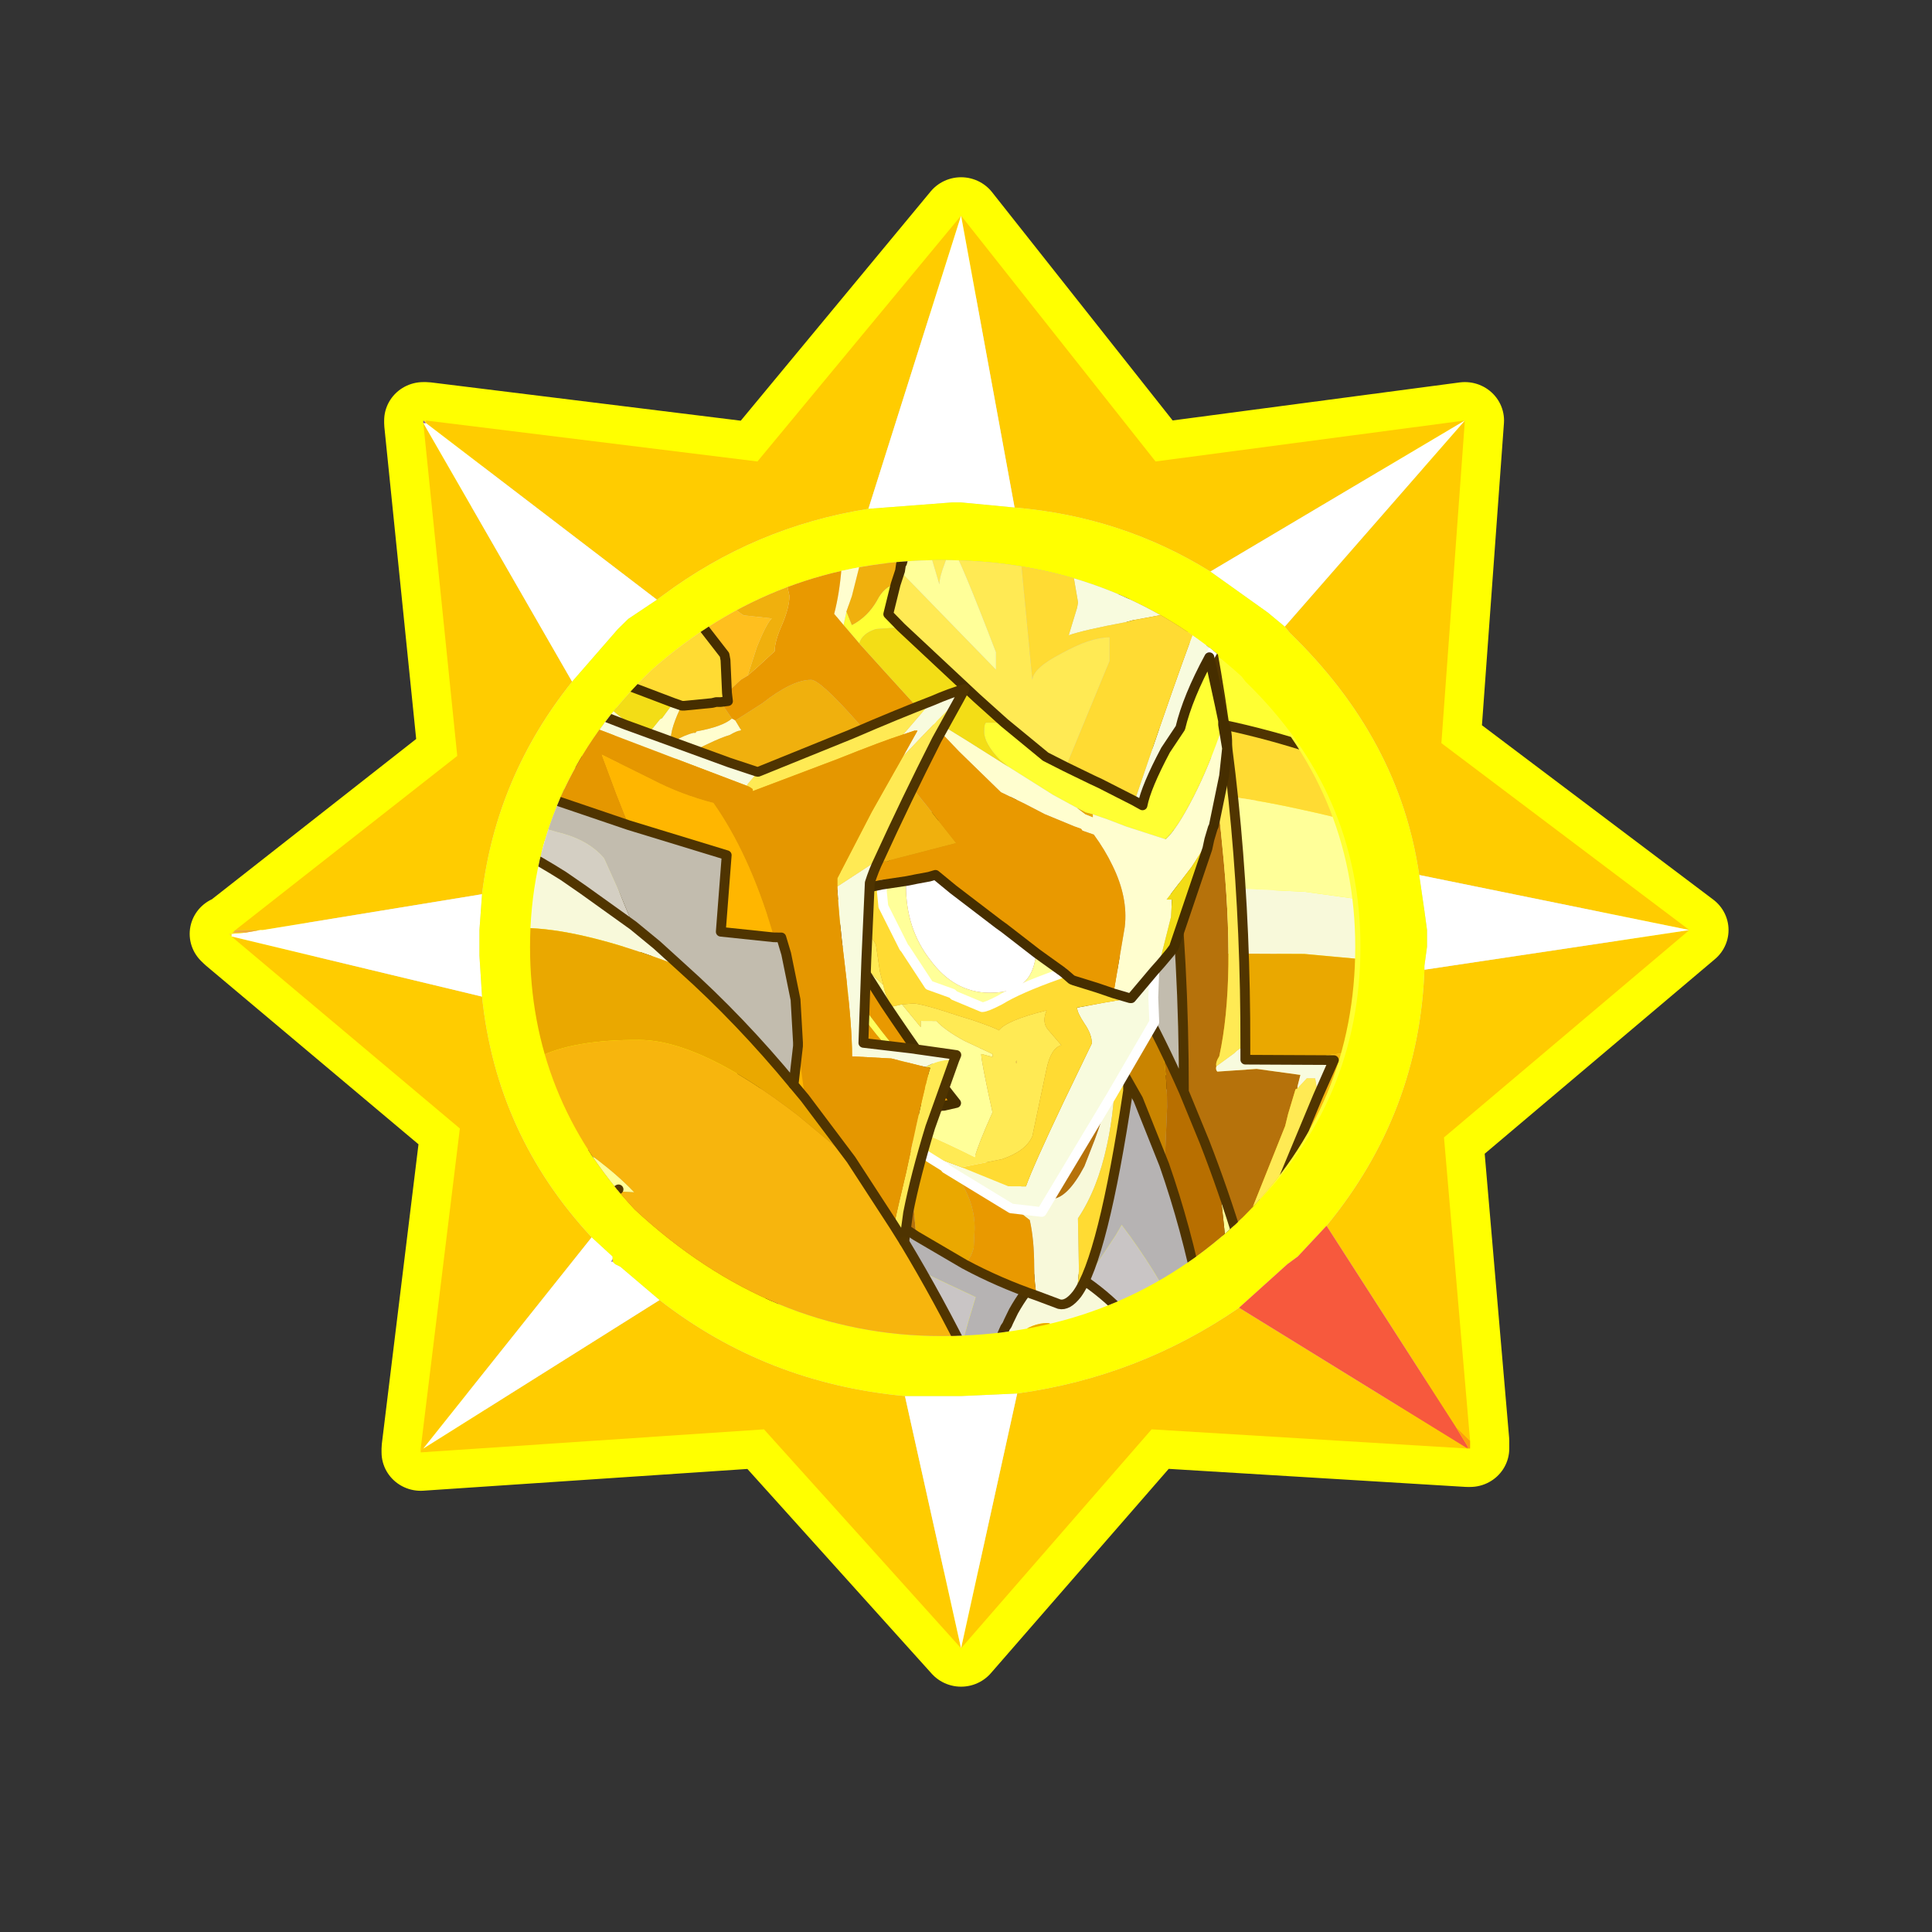 <?xml version="1.0" encoding="UTF-8" standalone="no"?>
<svg xmlns:ffdec="https://www.free-decompiler.com/flash" xmlns:xlink="http://www.w3.org/1999/xlink" ffdec:objectType="frame" height="30.0px" width="30.0px" xmlns="http://www.w3.org/2000/svg">
  <rect width="100%" height="100%" fill="#333333" stroke="none"/>
  <g transform="matrix(1.0, 0.0, 0.0, 1.0, 0.0, 0.0)">
    <use ffdec:characterId="1" height="30.0" transform="matrix(1.0, 0.0, 0.0, 1.0, 0.0, 0.0)" width="30.0" xlink:href="#shape0"/>
    <use ffdec:characterId="18" height="114.9" transform="matrix(0.204, 0.0, 0.0, 0.204, 2.949, 2.749)" width="117.1" xlink:href="#sprite0"/>
  </g>
  <defs>
    <g id="shape0" transform="matrix(1.0, 0.0, 0.0, 1.0, 0.0, 0.0)">
      <path d="M0.0 30.0 L0.0 0.0 30.0 0.0 30.0 30.0 0.0 30.0" fill="#33cc66" fill-opacity="0.0" fill-rule="evenodd" stroke="none"/>
    </g>
    <g id="sprite0" transform="matrix(1.0, 0.0, 0.0, 1.0, 2.95, 2.95)">
      <use ffdec:characterId="17" height="58.95" transform="matrix(1.987, 0.0, 0.0, 1.949, -2.968, -2.934)" width="58.95" xlink:href="#sprite1"/>
    </g>
    <g id="sprite1" transform="matrix(1.0, 0.0, 0.0, 1.0, -1.4, 2.25)">
      <use ffdec:characterId="2" height="58.95" transform="matrix(1.0, 0.0, 0.0, 1.0, 1.4, -2.25)" width="58.95" xlink:href="#shape1"/>
      <use ffdec:characterId="16" height="17.6" transform="matrix(-1.865, 0.0, 0.0, 1.865, 47.915, 11.581)" width="20.05" xlink:href="#sprite2"/>
    </g>
    <g id="shape1" transform="matrix(1.0, 0.0, 0.0, 1.0, -1.4, 2.25)">
      <path d="M49.35 19.85 L58.85 27.15 49.45 35.25 50.45 47.1 50.45 47.4 50.35 47.4 38.25 46.65 30.95 55.2 23.4 46.65 10.25 47.55 10.25 47.4 11.75 34.9 3.0 27.4 2.9 27.3 3.0 27.3 3.15 27.15 11.65 20.35 10.35 7.35 10.35 7.25 10.45 7.25 23.15 8.85 30.95 -0.75 38.4 8.85 50.25 7.25 49.35 19.85" fill="#d6d6d6" fill-rule="evenodd" stroke="none"/>
      <path d="M49.35 19.85 L50.25 7.25 38.4 8.85 30.95 -0.75 23.15 8.85 10.45 7.25 10.35 7.25 10.35 7.35 11.65 20.35 3.15 27.15 3.0 27.3 2.9 27.3 3.0 27.4 11.75 34.9 10.25 47.4 10.25 47.55 23.4 46.65 30.95 55.2 38.25 46.65 50.35 47.4 50.45 47.4 50.45 47.1 49.45 35.25 58.85 27.15 49.35 19.85 Z" fill="none" stroke="#ffff00" stroke-linecap="round" stroke-linejoin="round" stroke-width="3.0"/>
      <path d="M50.25 7.25 L40.5 13.15 Q37.1 11.0 33.0 10.65 L30.95 -0.75 38.4 8.85 50.25 7.25 49.35 19.85 58.85 27.15 49.45 35.25 50.45 47.1 49.9 46.55 44.95 38.7 Q48.5 34.3 48.7 28.7 L58.85 27.15 48.5 25.0 Q47.75 19.7 43.55 15.55 L43.35 15.3 50.25 7.25 M50.35 47.4 L38.25 46.65 30.95 55.2 23.4 46.65 10.25 47.55 10.25 47.45 10.35 47.4 19.4 41.6 Q23.5 44.85 28.8 45.35 L30.95 55.2 33.1 45.25 Q37.75 44.6 41.6 41.9 L50.35 47.4 M10.25 47.4 L11.75 34.9 3.0 27.4 12.6 29.75 Q13.15 35.15 16.8 39.15 L10.35 47.4 10.25 47.4 M3.15 27.15 L11.65 20.35 10.35 7.35 16.05 17.45 Q13.15 21.15 12.6 25.75 L4.2 27.15 4.1 27.15 3.15 27.15 M10.45 7.25 L23.15 8.85 30.95 -0.75 27.4 10.7 Q23.05 11.4 19.5 14.1 L19.3 14.25 10.45 7.35 10.45 7.25" fill="#ffcc00" fill-rule="evenodd" stroke="none"/>
      <path d="M40.5 13.15 L50.25 7.25 43.35 15.3 42.7 14.75 40.5 13.15 M30.95 -0.75 L33.0 10.65 30.95 10.45 30.6 10.45 27.4 10.7 30.95 -0.75 M48.5 25.0 L58.85 27.15 48.7 28.7 48.7 28.55 48.8 27.8 48.8 27.6 48.8 27.25 48.8 27.15 48.7 26.4 48.5 25.0 M33.1 45.25 L30.95 55.2 28.8 45.35 30.6 45.35 30.95 45.35 33.1 45.25 M19.4 41.6 L10.35 47.4 16.8 39.15 17.6 39.9 17.6 40.0 17.55 40.1 17.6 40.1 17.7 40.2 17.9 40.3 19.4 41.6 M10.35 7.35 L10.45 7.35 19.3 14.25 18.2 15.0 17.8 15.4 16.05 17.45 10.35 7.35 M12.6 25.75 L12.5 27.15 12.5 27.3 12.5 27.8 12.5 28.15 12.6 29.75 3.0 27.4 3.0 27.3 3.55 27.25 4.1 27.15 4.2 27.15 12.6 25.75" fill="#ffffff" fill-rule="evenodd" stroke="none"/>
      <path d="M33.0 10.65 Q37.1 11.0 40.5 13.15 L42.7 14.75 43.35 15.3 43.55 15.55 Q47.75 19.7 48.5 25.0 L48.7 26.4 48.8 27.15 48.8 27.25 48.8 27.6 48.8 27.8 48.7 28.55 48.7 28.7 Q48.5 34.3 44.95 38.7 L43.85 39.9 43.45 40.2 41.6 41.9 Q37.75 44.6 33.1 45.25 L30.95 45.35 30.6 45.35 28.8 45.35 Q23.5 44.85 19.4 41.6 L17.9 40.3 17.7 40.2 17.6 40.1 17.6 40.0 17.6 39.9 16.8 39.15 Q13.15 35.15 12.6 29.75 L12.5 28.15 12.5 27.8 12.5 27.3 12.5 27.15 12.6 25.75 Q13.15 21.15 16.05 17.45 L17.8 15.4 18.2 15.0 19.3 14.25 19.5 14.1 Q23.05 11.4 27.4 10.7 L30.6 10.45 30.95 10.45 33.0 10.65" fill="#ffff00" fill-rule="evenodd" stroke="none"/>
      <path d="M44.95 38.7 L49.9 46.55 50.35 47.3 50.35 47.4 41.6 41.9 43.45 40.2 43.85 39.9 44.95 38.7" fill="#f7593d" fill-rule="evenodd" stroke="none"/>
      <path d="M50.45 47.1 L50.45 47.4 50.35 47.4 50.35 47.3 49.9 46.55 50.45 47.1" fill="url(#gradient0)" fill-rule="evenodd" stroke="none"/>
      <path d="M10.35 7.25 L10.45 7.25 10.45 7.35 10.35 7.25" fill="url(#gradient1)" fill-rule="evenodd" stroke="none"/>
      <path d="M10.35 7.35 L10.35 7.25 10.45 7.35 10.35 7.35" fill="url(#gradient2)" fill-rule="evenodd" stroke="none"/>
      <path d="M10.25 47.45 L10.25 47.4 10.35 47.4 10.25 47.45 M3.0 27.4 L2.9 27.3 3.0 27.3 3.05 27.25 3.55 27.25 3.0 27.3 3.0 27.4" fill="url(#gradient3)" fill-rule="evenodd" stroke="none"/>
      <path d="M3.05 27.25 L3.15 27.15 4.1 27.15 3.55 27.25 3.05 27.25" fill="url(#gradient4)" fill-rule="evenodd" stroke="none"/>
      <path d="M17.6 40.0 L17.6 40.1 17.55 40.1 17.6 40.0" fill="url(#gradient5)" fill-rule="evenodd" stroke="none"/>
      <path d="M41.85 17.45 Q46.25 21.8 46.25 27.8 46.25 33.85 41.95 38.15 L41.7 38.4 39.75 40.0 Q41.6 22.75 29.1 12.95 L30.4 12.95 Q37.1 12.95 41.7 17.25 L41.85 17.45" fill="#ffffff" fill-opacity="0.2" fill-rule="evenodd" stroke="none"/>
      <path d="M43.55 27.4 Q43.35 28.15 42.35 28.35 41.7 28.45 41.05 27.9 40.55 27.4 40.5 26.95 40.2 25.55 41.8 25.35 43.25 25.2 43.45 26.65 L43.55 27.4 M42.35 22.55 L42.35 23.2 Q42.15 23.8 41.15 23.95 L38.9 21.45 36.85 18.3 Q36.55 16.95 37.3 16.8 37.95 16.6 39.1 17.55 41.8 19.6 42.35 22.55" fill="#ffffff" fill-rule="evenodd" stroke="none"/>
    </g>
    <linearGradient gradientTransform="matrix(-0.012, 0.0, 0.0, 0.009, 40.75, 47.65)" gradientUnits="userSpaceOnUse" id="gradient0" spreadMethod="pad" x1="-819.2" x2="819.2">
      <stop offset="0.0" stop-color="#fd9e0c"/>
      <stop offset="1.0" stop-color="#fddd27"/>
    </linearGradient>
    <linearGradient gradientTransform="matrix(-0.013, 0.0, 0.0, 0.01, 20.6, 7.2)" gradientUnits="userSpaceOnUse" id="gradient1" spreadMethod="pad" x1="-819.2" x2="819.2">
      <stop offset="0.0" stop-color="#fd9b0b"/>
      <stop offset="1.0" stop-color="#fde42b"/>
    </linearGradient>
    <linearGradient gradientTransform="matrix(-0.009, 0.0, 0.0, 0.012, 10.7, 17.05)" gradientUnits="userSpaceOnUse" id="gradient2" spreadMethod="pad" x1="-819.2" x2="819.2">
      <stop offset="0.0" stop-color="#5f2288"/>
      <stop offset="1.0" stop-color="#a276cd"/>
    </linearGradient>
    <linearGradient gradientTransform="matrix(-0.009, 0.0, 0.0, 0.012, 10.25, 37.2)" gradientUnits="userSpaceOnUse" id="gradient3" spreadMethod="pad" x1="-819.2" x2="819.2">
      <stop offset="0.0" stop-color="#fd9e0c"/>
      <stop offset="1.0" stop-color="#fddd27"/>
    </linearGradient>
    <linearGradient gradientTransform="matrix(-0.009, 0.0, 0.0, 0.012, 10.25, 37.2)" gradientUnits="userSpaceOnUse" id="gradient4" spreadMethod="pad" x1="-819.2" x2="819.2">
      <stop offset="0.0" stop-color="#8d010c"/>
      <stop offset="1.0" stop-color="#f2b03f"/>
    </linearGradient>
    <linearGradient gradientTransform="matrix(-0.013, 0.0, 0.0, 0.009, 20.6, 47.55)" gradientUnits="userSpaceOnUse" id="gradient5" spreadMethod="pad" x1="-819.2" x2="819.2">
      <stop offset="0.0" stop-color="#65298e"/>
      <stop offset="1.0" stop-color="#9a6cc5"/>
    </linearGradient>
    <g id="sprite2" transform="matrix(1.0, 0.0, 0.0, 1.0, 1.0, 0.6)">
      <clipPath id="clipPath0" transform="matrix(1.0, 0.0, 0.0, 1.0, 0.0, 0.0)">
        <path d="M14.45 2.3 Q16.95 4.75 16.95 8.1 16.95 11.25 14.8 13.6 12.0 16.25 8.5 16.25 4.95 16.25 2.45 13.9 L2.3 13.75 Q0.0 11.4 0.0 8.1 0.0 4.85 2.35 2.45 L2.45 2.3 Q4.95 0.0 8.5 0.0 11.9 0.0 14.45 2.3" fill="#4b1c6c" fill-rule="evenodd" stroke="none"/>
      </clipPath>
      <g clip-path="url(#clipPath0)">
        <use ffdec:characterId="5" height="34.7" transform="matrix(-0.202, 0.001, 0.0, 0.202, 19.038, 9.905)" width="89.4" xlink:href="#sprite3"/>
        <use ffdec:characterId="7" height="49.8" transform="matrix(-0.202, 0.001, 0.0, 0.202, 13.301, 5.598)" width="43.25" xlink:href="#sprite4"/>
        <use ffdec:characterId="9" height="62.1" transform="matrix(-0.202, 0.001, 0.0, 0.202, 10.601, 2.949)" width="57.35" xlink:href="#sprite5"/>
        <use ffdec:characterId="11" height="76.4" transform="matrix(-0.202, 0.001, 0.0, 0.202, 17.286, -0.58)" width="83.9" xlink:href="#sprite6"/>
        <use ffdec:characterId="13" height="70.05" transform="matrix(-0.202, 0.001, 0.0, 0.202, 18.389, -0.456)" width="83.5" xlink:href="#sprite7"/>
        <use ffdec:characterId="15" height="72.45" transform="matrix(-0.202, 0.001, 0.0, 0.202, 17.708, 2.277)" width="49.0" xlink:href="#sprite8"/>
      </g>
    </g>
    <g id="sprite3" transform="matrix(1.0, 0.0, 0.0, 1.0, -6.0, 0.5)">
      <use ffdec:characterId="4" height="34.7" transform="matrix(1.0, 0.0, 0.0, 1.0, 6.0, -0.5)" width="89.4" xlink:href="#shape3"/>
    </g>
    <g id="shape3" transform="matrix(1.0, 0.0, 0.0, 1.0, -6.0, 0.5)">
      <path d="M82.35 5.5 L88.05 11.0 Q91.35 19.5 93.8 28.9 L93.8 28.95 94.9 33.2 90.55 33.25 89.75 29.45 89.65 29.0 89.25 27.35 Q86.6 16.5 82.35 5.5 M30.85 8.25 L33.8 12.8 Q38.25 20.25 41.55 28.6 L41.8 29.25 43.35 33.5 34.5 33.55 32.65 29.3 Q28.3 20.0 21.7 12.3 L30.85 8.25" fill="#b6720b" fill-rule="evenodd" stroke="none"/>
      <path d="M82.35 5.5 Q86.6 16.5 89.25 27.35 L89.65 29.0 89.75 29.45 90.55 33.25 84.45 33.25 82.6 29.05 Q79.95 23.65 76.5 19.05 L75.9 20.1 72.8 24.9 72.4 24.7 68.15 24.35 Q66.65 25.95 65.5 28.05 L65.0 29.1 64.85 29.45 64.65 29.75 Q63.9 31.4 63.25 33.4 L59.75 33.4 60.9 29.15 61.65 26.6 47.35 19.8 44.8 18.55 46.95 28.4 47.15 29.2 48.25 33.45 43.35 33.5 41.8 29.25 41.55 28.6 Q38.25 20.25 33.8 12.8 L30.85 8.25 44.9 2.1 76.6 0.0 82.35 5.5" fill="#b6b3b3" fill-rule="evenodd" stroke="none"/>
      <path d="M48.25 33.45 L47.15 29.2 46.95 28.4 44.8 18.55 47.35 19.8 61.65 26.6 60.9 29.15 59.75 33.4 48.25 33.45 M72.8 24.9 L75.9 20.1 76.5 19.05 Q79.95 23.65 82.6 29.05 L84.45 33.25 80.6 33.3 78.0 29.75 77.4 29.05 Q75.3 26.65 72.8 24.9" fill="#c9c5c5" fill-rule="evenodd" stroke="none"/>
      <path d="M64.85 29.45 L65.0 29.1 65.5 28.05 Q66.65 25.95 68.15 24.35 L72.4 24.7 72.8 24.9 Q75.3 26.65 77.4 29.05 L78.0 29.75 80.6 33.3 72.05 33.35 Q69.7 29.25 69.0 29.25 67.4 29.25 65.9 30.5 65.0 31.4 63.7 33.4 L63.5 33.4 64.85 29.45" fill="#f8f9da" fill-rule="evenodd" stroke="none"/>
      <path d="M63.7 33.4 Q65.0 31.4 65.9 30.5 67.4 29.25 69.0 29.25 69.7 29.25 72.05 33.35 L67.25 33.35 Q66.5 32.85 65.7 32.85 65.05 32.85 64.05 33.4 L63.7 33.4" fill="#eaa800" fill-rule="evenodd" stroke="none"/>
      <path d="M63.25 33.4 Q63.9 31.4 64.65 29.75 L64.85 29.45 63.5 33.4 63.25 33.4 M67.25 33.35 L64.05 33.4 Q65.05 32.85 65.7 32.85 66.5 32.85 67.25 33.35" fill="#ffdb33" fill-rule="evenodd" stroke="none"/>
      <path d="M21.7 12.3 Q28.3 20.0 32.65 29.3 L34.5 33.55 6.5 33.7 21.7 12.3" fill="#373a41" fill-rule="evenodd" stroke="none"/>
      <path d="M82.35 5.5 L88.05 11.0 87.2 9.1 M94.9 33.2 L93.8 28.95 93.8 28.9 Q91.35 19.5 88.05 11.0 M90.55 33.25 L89.75 29.45 89.65 29.0 89.25 27.35 Q86.6 16.5 82.35 5.5 L76.6 0.0 44.9 2.1 30.85 8.25 33.8 12.8 Q38.25 20.25 41.55 28.6 L41.8 29.25 43.35 33.5 M63.25 33.4 Q63.9 31.4 64.65 29.75 L64.85 29.45 65.0 29.1 65.5 28.05 Q66.65 25.95 68.15 24.35 L72.4 24.7 72.8 24.9 Q75.3 26.65 77.4 29.05 L78.0 29.75 80.6 33.3 M21.7 12.3 L30.85 8.25 M34.5 33.55 L32.65 29.3 Q28.3 20.0 21.7 12.3" fill="none" stroke="#4d3302" stroke-linecap="round" stroke-linejoin="round" stroke-width="1.0"/>
      <path d="M21.7 12.3 L6.5 33.7" fill="none" stroke="#1e1e1e" stroke-linecap="round" stroke-linejoin="round" stroke-width="1.0"/>
    </g>
    <g id="sprite4" transform="matrix(1.0, 0.0, 0.0, 1.0, 0.5, 0.5)">
      <use ffdec:characterId="6" height="49.8" transform="matrix(1.0, 0.0, 0.0, 1.0, -0.5, -0.5)" width="43.25" xlink:href="#shape4"/>
    </g>
    <g id="shape4" transform="matrix(1.0, 0.0, 0.0, 1.0, 0.5, 0.5)">
      <path d="M20.8 31.05 L20.95 30.75 21.05 30.55 21.25 30.1 21.8 29.9 Q22.1 29.9 27.4 33.8 32.4 37.65 34.4 37.85 L34.5 37.85 Q36.1 37.75 37.8 34.45 L38.85 31.7 Q40.65 26.8 40.95 22.45 L40.95 23.75 Q40.95 28.3 40.1 32.25 39.15 36.8 37.15 39.85 L37.25 45.25 37.05 47.7 Q36.1 48.95 35.25 48.75 L33.0 47.9 Q32.7 46.75 32.7 44.85 32.7 42.1 32.25 40.05 L22.2 32.1 20.8 31.05" fill="#f8f9da" fill-rule="evenodd" stroke="none"/>
      <path d="M40.95 22.45 L40.95 20.9 40.85 15.9 40.75 14.3 Q41.7 16.65 42.25 19.2 L42.25 26.6 Q39.7 44.0 37.05 47.7 L37.25 45.25 37.15 39.85 Q39.15 36.8 40.1 32.25 40.95 28.3 40.95 23.75 L40.95 22.45" fill="#ffdb33" fill-rule="evenodd" stroke="none"/>
      <path d="M40.75 14.3 L40.85 15.9 40.95 20.9 40.95 22.45 Q40.65 26.8 38.85 31.7 L37.8 34.45 Q36.1 37.75 34.5 37.85 L34.4 37.85 Q32.4 37.65 27.4 33.8 22.1 29.9 21.8 29.9 L21.25 30.1 21.05 30.55 20.95 30.75 20.8 31.05 Q20.3 32.95 20.3 37.2 L20.7 41.75 Q11.2 35.6 3.55 25.65 -3.55 15.9 3.55 5.2 16.9 -3.5 31.95 2.35 37.9 7.0 40.75 14.3" fill="#b6720b" fill-rule="evenodd" stroke="none"/>
      <path d="M22.2 32.1 L32.25 40.05 Q32.7 42.1 32.7 44.85 32.7 46.75 33.0 47.9 29.1 46.55 25.6 44.65 26.25 44.1 26.55 42.95 L26.65 40.9 Q26.65 38.5 25.3 36.25 L22.2 32.1" fill="#e99900" fill-rule="evenodd" stroke="none"/>
      <path d="M20.7 41.75 L20.3 37.2 Q20.3 32.95 20.8 31.05 L22.2 32.1 25.3 36.25 Q26.65 38.5 26.65 40.9 L26.55 42.95 Q26.25 44.1 25.6 44.65 L20.7 41.75" fill="#eaa800" fill-rule="evenodd" stroke="none"/>
      <path d="M40.75 14.3 Q37.9 7.0 31.95 2.35 16.9 -3.5 3.55 5.2 -3.55 15.9 3.55 25.65 11.2 35.6 20.7 41.75 L25.6 44.65 Q29.1 46.55 33.0 47.9 L35.25 48.75 Q36.1 48.95 37.05 47.7 39.7 44.0 42.25 26.6 L42.25 19.2 Q41.7 16.65 40.75 14.3 Z" fill="none" stroke="#513500" stroke-linecap="round" stroke-linejoin="round" stroke-width="1.0"/>
    </g>
    <g id="sprite5" transform="matrix(1.0, 0.0, 0.0, 1.0, 0.5, 0.5)">
      <use ffdec:characterId="8" height="62.1" transform="matrix(1.0, 0.0, 0.0, 1.0, -0.5, -0.5)" width="57.35" xlink:href="#shape5"/>
    </g>
    <g id="shape5" transform="matrix(1.0, 0.0, 0.0, 1.0, 0.5, 0.5)">
      <path d="M19.8 8.95 Q26.6 14.65 28.7 17.3 L30.0 19.1 32.2 19.35 40.9 18.8 46.8 19.05 56.35 20.35 56.35 26.35 46.8 25.5 45.9 25.5 39.2 25.5 Q36.15 25.9 35.3 27.7 34.95 28.15 34.95 28.75 L34.95 29.1 34.95 29.7 35.3 30.35 35.2 30.55 Q34.95 31.2 34.0 31.0 33.6 28.85 31.6 26.1 27.25 18.15 21.3 12.95 L20.25 11.9 17.9 10.2 17.9 9.05 18.55 8.95 18.85 8.75 19.05 8.95 19.8 8.95" fill="#f8f9da" fill-rule="evenodd" stroke="none"/>
      <path d="M56.35 20.35 L46.8 19.05 40.9 18.8 32.2 19.35 30.0 19.1 28.7 17.3 Q26.6 14.65 19.8 8.95 L32.55 8.75 Q38.6 8.75 46.8 10.6 51.25 11.55 56.35 13.1 L56.35 20.35 M18.85 8.75 L18.55 8.95 17.9 9.05 17.9 10.2 16.4 9.05 13.45 7.35 Q7.3 4.05 0.0 2.6 L3.7 1.85 Q7.1 2.15 10.9 3.85 13.75 5.25 16.75 7.25 L16.85 7.35 18.85 8.75 M31.6 26.1 Q33.6 28.85 34.0 31.0 34.95 31.2 35.2 30.55 L35.3 30.35 Q38.55 40.4 39.75 47.5 L39.95 49.0 Q40.7 54.15 40.95 61.1 L39.15 61.1 39.0 58.35 39.0 58.0 Q37.85 41.9 33.9 30.9 32.85 28.35 31.6 26.1" fill="#ffff99" fill-rule="evenodd" stroke="none"/>
      <path d="M19.8 8.95 L19.05 8.95 18.85 8.75 16.85 7.35 16.75 7.25 Q13.75 5.25 10.9 3.85 7.1 2.15 3.7 1.85 L7.75 1.1 Q27.75 -2.1 46.8 3.95 51.6 5.45 56.35 7.6 L56.35 13.1 Q51.25 11.55 46.8 10.6 38.6 8.75 32.55 8.75 L19.8 8.95" fill="#ffdb33" fill-rule="evenodd" stroke="none"/>
      <path d="M35.3 30.35 L34.95 29.7 34.95 29.1 34.95 28.75 Q34.95 28.15 35.3 27.7 36.15 25.9 39.2 25.5 L45.9 25.5 46.8 25.5 56.35 26.35 56.35 37.15 56.15 36.7 Q55.55 35.75 54.35 35.65 L52.05 35.75 Q49.05 35.75 46.8 36.65 43.45 38.0 41.85 41.4 40.7 43.7 39.95 49.0 L39.75 47.5 Q38.55 40.4 35.3 30.35" fill="#eaa800" fill-rule="evenodd" stroke="none"/>
      <path d="M39.95 49.0 Q40.7 43.7 41.85 41.4 43.45 38.0 46.8 36.65 49.05 35.75 52.05 35.75 L54.35 35.65 Q55.55 35.75 56.15 36.7 L56.35 37.15 56.35 40.1 Q52.95 46.15 49.9 54.5 L48.95 57.05 51.8 57.8 55.65 58.65 54.6 61.0 40.95 61.1 Q40.7 54.15 39.95 49.0" fill="#f7b50d" fill-rule="evenodd" stroke="none"/>
      <path d="M20.25 11.9 L21.3 12.95 Q24.35 16.8 26.5 20.3 28.1 22.85 29.15 25.15 32.85 32.8 32.85 41.4 L32.65 46.35 32.55 47.4 29.9 40.65 26.8 35.1 Q26.15 31.5 23.95 23.9 L21.1 14.35 20.25 11.9 M0.0 2.6 Q7.3 4.05 13.45 7.35 15.25 10.3 16.75 14.35 19.5 21.55 20.15 26.2 11.35 16.8 0.0 15.7 L0.0 2.6" fill="#c98400" fill-rule="evenodd" stroke="none"/>
      <path d="M17.9 10.2 L20.25 11.9 21.1 14.35 23.95 23.9 Q26.15 31.5 26.8 35.1 23.75 29.95 20.15 26.2 19.5 21.55 16.75 14.35 15.25 10.3 13.45 7.35 L16.4 9.05 17.9 10.2 M21.3 12.95 Q27.25 18.15 31.6 26.1 32.85 28.35 33.9 30.9 37.85 41.9 39.0 58.0 L39.0 58.35 39.15 61.1 36.2 61.1 Q34.8 53.95 32.55 47.4 L32.65 46.35 32.85 41.4 Q32.85 32.8 29.15 25.15 28.1 22.85 26.5 20.3 24.35 16.8 21.3 12.95" fill="#b86f00" fill-rule="evenodd" stroke="none"/>
      <path d="M54.6 61.0 L55.65 58.65 51.8 57.8 53.4 56.3 56.35 54.65 56.35 61.0 54.6 61.0" fill="#c9c5c5" fill-rule="evenodd" stroke="none"/>
      <path d="M51.8 57.8 L48.95 57.05 49.9 54.5 Q52.95 46.15 56.35 40.1 L56.35 54.65 53.4 56.3 51.8 57.8" fill="#b6b3b3" fill-rule="evenodd" stroke="none"/>
      <path d="M56.35 7.6 Q51.6 5.45 46.8 3.95 27.75 -2.1 7.75 1.1 L3.7 1.85 0.0 2.6 0.0 15.7 Q11.35 16.8 20.15 26.2 23.75 29.95 26.8 35.1 L29.9 40.65 32.55 47.4 Q34.8 53.95 36.2 61.1 M54.6 61.0 L55.65 58.65 51.8 57.8 48.95 57.05 49.9 54.5 Q52.95 46.15 56.35 40.1" fill="none" stroke="#4f3401" stroke-linecap="round" stroke-linejoin="round" stroke-width="1.0"/>
    </g>
    <g id="sprite6" transform="matrix(1.0, 0.0, 0.0, 1.0, -70.6, -61.35)">
      <use ffdec:characterId="10" height="76.4" transform="matrix(1.0, 0.0, 0.0, 1.0, 70.6, 61.35)" width="83.9" xlink:href="#shape6"/>
    </g>
    <g id="shape6" transform="matrix(1.0, 0.0, 0.0, 1.0, -70.6, -61.35)">
      <path d="M104.15 62.05 L110.2 62.0 107.6 65.5 Q105.3 68.3 102.8 70.55 L99.85 72.9 Q91.05 79.5 80.45 79.5 76.95 79.5 71.1 77.75 L71.1 69.95 75.35 70.25 77.05 70.25 Q87.65 70.25 95.5 67.2 98.8 65.8 101.55 64.0 L101.65 63.9 104.15 62.05" fill="#e9e2d0" fill-rule="evenodd" stroke="none"/>
      <path d="M104.15 62.05 L101.65 63.9 101.55 64.0 Q98.8 65.8 95.5 67.2 87.65 70.25 77.05 70.25 L75.35 70.25 71.1 69.95 71.1 66.15 74.2 66.75 Q84.5 67.1 92.55 65.15 L95.5 64.2 Q98.3 63.3 100.75 62.05 L104.15 62.05" fill="#f8fbff" fill-rule="evenodd" stroke="none"/>
      <path d="M71.1 77.75 Q76.95 79.5 80.45 79.5 91.05 79.5 99.85 72.9 L102.8 70.55 Q105.3 68.3 107.6 65.5 L110.2 62.0 131.0 61.9 133.4 70.35 Q138.75 91.8 138.75 119.0 134.3 108.75 127.95 98.9 124.85 93.9 121.25 89.0 L91.9 94.95 Q80.85 90.85 71.1 86.4 L71.1 77.75" fill="#c2bcae" fill-rule="evenodd" stroke="none"/>
      <path d="M86.8 65.3 L82.8 65.5 71.1 64.35 71.1 62.2 95.4 62.1 95.4 62.2 95.4 62.4 94.65 62.75 Q91.05 64.3 87.45 65.15 L86.8 65.3" fill="#ffcc25" fill-rule="evenodd" stroke="none"/>
      <path d="M86.8 65.3 L87.45 65.15 Q91.05 64.3 94.65 62.75 L95.4 62.4 96.15 62.1 100.75 62.05 Q98.3 63.3 95.5 64.2 L92.55 65.15 Q84.5 67.1 74.2 66.75 L71.1 66.15 71.1 65.8 74.95 66.15 86.8 65.3" fill="#de9100" fill-rule="evenodd" stroke="none"/>
      <path d="M71.1 64.35 L82.8 65.5 86.8 65.3 74.95 66.15 71.1 65.8 71.1 64.35 M95.4 62.4 L95.4 62.2 95.4 62.1 96.15 62.1 95.4 62.4" fill="#f0ab00" fill-rule="evenodd" stroke="none"/>
      <path d="M131.0 61.9 L136.75 61.85 136.85 62.2 138.9 70.35 Q141.65 82.35 142.65 93.45 144.05 107.35 142.35 115.3 141.95 115.95 142.05 116.35 141.95 116.7 142.15 116.9 L146.15 116.6 150.6 117.2 150.3 118.4 150.3 118.6 150.1 118.7 149.35 121.25 149.05 122.5 144.35 134.5 Q142.8 129.3 140.85 124.2 L138.75 119.0 Q138.75 91.8 133.4 70.35 L131.0 61.9" fill="#b6720b" fill-rule="evenodd" stroke="none"/>
      <path d="M136.75 61.85 L139.25 61.85 141.1 70.35 Q145.05 90.7 145.0 114.25 144.35 114.45 143.85 115.0 L142.05 116.35 Q141.95 115.95 142.35 115.3 144.05 107.35 142.65 93.45 141.65 82.35 138.9 70.35 L136.85 62.2 136.75 61.85 M152.4 119.35 L145.1 137.25 144.35 134.5 149.05 122.5 149.35 121.25 150.1 118.7 150.3 118.6 151.25 117.55 152.1 117.55 152.4 119.35" fill="#ffea54" fill-rule="evenodd" stroke="none"/>
      <path d="M145.0 114.25 L145.0 115.65 154.0 115.65 152.4 119.35 152.1 117.55 151.25 117.55 150.3 118.6 150.3 118.4 150.6 117.2 146.15 116.6 142.15 116.9 Q141.95 116.7 142.05 116.35 L143.85 115.0 Q144.35 114.45 145.0 114.25" fill="#f8fbde" fill-rule="evenodd" stroke="none"/>
      <path d="M139.25 61.85 L141.1 70.35 Q145.05 90.7 145.0 114.25 L145.0 115.65 154.0 115.65 152.4 119.35 145.1 137.25 144.35 134.5 Q142.8 129.3 140.85 124.2 L138.75 119.0 Q134.3 108.75 127.95 98.9 124.85 93.9 121.25 89.0 L91.9 94.95 Q80.85 90.85 71.1 86.4 M71.1 66.15 L74.2 66.75 Q84.5 67.1 92.55 65.15 L95.5 64.2 Q98.3 63.3 100.75 62.05 M131.0 61.9 L133.4 70.35 Q138.75 91.8 138.75 119.0" fill="none" stroke="#513500" stroke-linecap="round" stroke-linejoin="round" stroke-width="1.0"/>
    </g>
    <g id="sprite7" transform="matrix(1.0, 0.0, 0.0, 1.0, -5.5, -67.75)">
      <use ffdec:characterId="12" height="70.05" transform="matrix(1.0, 0.0, 0.0, 1.0, 5.5, 67.75)" width="83.5" xlink:href="#shape7"/>
    </g>
    <g id="shape7" transform="matrix(1.0, 0.0, 0.0, 1.0, -5.5, -67.75)">
      <path d="M78.85 72.6 L81.6 71.75 88.5 69.1 Q86.5 71.75 84.8 74.55 83.0 77.3 81.7 79.7 79.5 83.85 78.75 87.05 L77.25 89.35 Q75.25 93.2 74.9 95.1 L74.1 94.65 Q80.1 76.55 81.3 74.1 80.2 74.75 73.95 75.9 L73.25 76.1 Q68.9 76.95 67.4 77.5 L68.25 74.65 68.35 74.1 67.6 69.65 67.3 68.3 74.05 68.25 74.1 68.6 74.2 68.8 74.2 69.25 74.7 72.3 74.9 73.55 77.25 73.15 78.85 72.6 M76.1 112.25 L76.0 115.0 76.1 117.55 71.75 125.2 64.65 137.3 61.55 136.95 54.9 132.85 54.8 132.7 52.35 131.15 52.65 131.25 56.5 132.7 61.25 134.65 63.05 134.65 Q63.8 132.5 66.85 125.95 L69.75 119.8 Q69.75 118.85 69.0 117.75 68.25 116.6 68.25 116.1 L71.1 115.55 73.65 115.1 73.75 115.1 76.1 112.25 M18.35 68.55 L20.55 68.55 20.95 69.25 21.4 68.55 23.45 68.5 23.2 69.45 Q22.65 71.75 22.65 72.85 22.65 73.55 22.9 73.8 L22.55 73.45 21.5 72.3 18.35 68.55" fill="#f8fbde" fill-rule="evenodd" stroke="none"/>
      <path d="M81.7 79.7 L82.75 84.6 83.1 86.3 83.1 86.7 Q81.7 90.95 80.1 94.15 78.4 97.55 77.25 98.6 L73.25 97.3 71.3 96.55 69.85 96.05 69.1 95.85 68.25 95.4 65.8 94.05 61.25 91.15 60.4 90.45 Q58.8 88.75 58.8 87.55 58.8 86.7 59.0 86.6 L60.6 86.6 60.85 86.6 65.05 90.1 67.1 91.15 69.75 92.45 70.6 92.85 74.1 94.65 74.9 95.1 Q75.25 93.2 77.25 89.35 L78.75 87.05 Q79.5 83.85 81.7 79.7 M44.8 75.15 L45.35 76.55 Q46.95 75.7 47.9 74.0 48.65 72.5 49.8 72.3 L49.05 75.4 50.35 76.75 47.8 76.95 Q46.4 77.4 46.1 78.45 L45.05 77.2 44.5 76.55 44.8 75.15" fill="#ffff33" fill-rule="evenodd" stroke="none"/>
      <path d="M83.5 89.15 L83.2 92.0 82.15 97.2 82.05 97.4 81.7 98.6 79.9 101.45 77.35 104.85 77.9 104.85 77.8 106.65 76.75 110.9 76.75 111.5 76.1 112.25 73.75 115.1 73.65 115.1 71.95 114.6 73.1 107.7 Q73.45 104.65 71.85 101.35 71.1 99.75 69.95 98.15 L68.8 97.75 68.65 97.55 67.95 97.3 64.95 96.05 62.95 95.0 60.5 93.8 56.25 89.6 52.45 85.55 55.1 87.25 57.1 88.5 61.25 91.15 65.8 94.05 68.25 95.4 69.1 96.05 69.85 96.35 69.85 96.05 71.3 96.55 73.25 97.3 77.25 98.6 Q78.4 97.55 80.1 94.15 81.7 90.95 83.1 86.7 L83.5 89.15 M44.4 68.4 L47.4 68.4 47.35 68.4 46.5 68.9 45.35 73.55 44.8 75.15 44.5 76.55 43.55 75.4 Q44.1 73.25 44.3 70.6 L44.4 68.4 M48.9 68.4 L50.9 68.4 50.45 70.1 48.9 68.4 M13.55 79.3 L13.95 79.5 14.2 79.6 14.3 79.7 18.45 83.3 21.3 85.75 24.35 88.3 25.85 86.4 26.05 86.3 27.2 84.7 28.05 85.0 Q27.55 85.95 27.2 87.05 26.9 88.0 26.9 88.95 27.75 88.3 28.9 87.9 L29.25 87.8 29.45 87.8 29.55 87.65 Q32.2 87.15 33.15 86.3 L33.35 86.4 33.5 86.5 34.0 87.35 34.1 87.45 34.0 87.55 Q33.7 87.55 32.95 88.0 32.0 88.3 30.7 88.95 L29.15 89.7 24.05 92.0 23.2 90.55 18.75 85.15 15.15 81.3 15.05 81.1 13.75 79.85 13.55 79.3 M25.85 89.9 L26.25 89.45 25.4 89.35 25.85 89.9" fill="#fffecf" fill-rule="evenodd" stroke="none"/>
      <path d="M23.45 68.5 L24.05 68.5 23.2 72.85 22.65 72.85 Q22.65 71.75 23.2 69.45 L23.45 68.5 M25.3 76.1 L25.3 75.9 25.65 75.9 25.3 76.1 M62.0 121.8 L62.1 121.6 62.1 121.9 62.0 121.8" fill="#ffea8d" fill-rule="evenodd" stroke="none"/>
      <path d="M16.35 68.55 L18.35 68.55 21.5 72.3 22.55 73.45 22.9 73.8 Q22.65 73.55 22.65 72.85 L23.2 72.85 24.05 68.5 27.45 68.5 27.45 69.65 27.45 73.7 29.65 76.1 32.4 79.7 32.5 80.25 32.65 83.65 32.75 84.5 32.0 84.6 31.55 84.6 31.15 84.7 28.3 85.0 28.05 85.0 27.2 84.7 20.0 81.95 14.2 79.5 13.95 79.5 13.55 79.3 13.45 79.3 13.45 79.2 Q14.1 78.65 15.05 78.65 18.65 78.65 24.7 80.15 L25.3 76.1 23.3 76.55 22.35 76.45 22.25 77.4 22.25 77.2 Q21.6 76.55 21.3 76.55 L21.1 76.55 Q21.1 76.1 20.1 74.55 L19.25 73.15 19.15 72.85 16.35 68.55 M62.4 68.3 L67.3 68.3 67.6 69.65 68.35 74.1 68.25 74.65 67.4 77.5 Q68.9 76.95 73.25 76.1 L73.95 75.9 Q80.2 74.75 81.3 74.1 80.1 76.55 74.1 94.65 L70.6 92.85 69.75 92.45 67.1 91.15 71.2 81.0 71.55 80.15 71.55 77.7 Q69.6 77.7 66.65 79.4 63.8 80.9 63.7 82.15 L62.4 68.3 M25.3 76.1 L25.65 75.9 25.3 75.9 25.3 76.1 M66.85 112.45 L67.7 113.2 67.95 113.3 70.35 114.05 71.95 114.6 73.65 115.1 71.1 115.55 68.25 116.1 Q68.25 116.6 69.0 117.75 69.75 118.85 69.75 119.8 L66.85 125.95 Q63.8 132.5 63.05 134.65 L61.25 134.65 56.5 132.7 60.6 131.85 Q63.05 131.0 63.7 129.45 L65.15 122.45 Q65.6 120.3 66.65 120.0 L65.3 118.4 Q64.65 117.65 65.15 116.4 61.05 117.45 60.3 118.5 60.1 118.3 57.65 117.45 L56.35 117.05 Q52.45 115.75 51.6 115.75 L50.45 115.85 49.4 116.1 Q48.75 115.0 48.55 113.85 L48.2 112.45 47.8 109.7 Q47.45 108.85 46.5 108.35 45.45 107.6 43.45 107.5 L43.0 106.75 42.15 104.95 47.25 103.7 48.4 103.45 48.4 104.2 48.55 105.7 48.75 106.1 50.65 109.95 50.75 110.05 53.2 113.85 55.55 114.7 55.75 114.9 58.6 116.1 Q59.0 116.1 60.4 115.35 62.3 114.15 66.25 112.7 L66.85 112.45" fill="#ffdb33" fill-rule="evenodd" stroke="none"/>
      <path d="M41.0 126.8 L32.0 118.75 30.5 117.35 24.9 112.15 24.8 111.85 24.35 110.55 24.35 110.45 23.4 107.7 17.7 91.25 Q15.05 83.95 13.75 79.85 L15.05 81.1 15.15 81.3 17.45 84.9 Q21.1 90.55 25.75 96.25 26.8 98.6 27.1 99.95 28.6 106.45 34.45 106.85 L36.0 106.85 30.2 108.45 28.3 109.1 Q28.3 110.8 33.15 117.05 L41.0 126.8 M27.45 68.5 L30.45 68.5 Q31.75 74.05 34.35 75.6 L37.2 75.9 Q36.65 76.45 35.7 78.85 L34.75 81.85 34.1 82.25 32.65 83.65 32.5 80.25 32.4 79.7 29.65 76.1 27.45 73.7 27.45 69.65 27.45 68.5" fill="#ffbf1e" fill-rule="evenodd" stroke="none"/>
      <path d="M47.05 127.55 L43.0 127.65 42.15 127.65 41.0 126.8 33.15 117.05 Q28.3 110.8 28.3 109.1 L30.2 108.45 36.0 106.85 39.3 106.35 39.65 106.35 39.75 106.75 40.6 108.25 42.8 111.85 Q45.05 115.45 47.9 119.05 51.2 123.05 54.55 126.35 L49.15 127.3 47.05 127.55 M37.9 68.45 L44.4 68.4 44.3 70.6 Q44.1 73.25 43.55 75.4 L44.5 76.55 45.05 77.2 46.1 78.45 48.55 81.2 52.45 85.55 56.25 89.6 60.5 93.8 62.95 95.0 64.95 96.05 67.95 97.3 68.65 97.55 68.8 97.75 69.95 98.15 Q71.1 99.75 71.85 101.35 73.45 104.65 73.1 107.7 L71.95 114.6 70.35 114.05 67.95 113.3 67.7 113.2 66.85 112.45 64.85 111.0 64.1 110.45 60.85 107.9 60.3 107.5 55.65 103.9 53.85 102.4 53.2 102.6 51.9 102.85 50.95 103.05 48.4 103.45 47.25 103.7 42.15 104.95 43.0 106.75 43.45 107.5 43.65 107.7 43.85 108.0 45.15 110.15 46.0 111.4 46.5 112.25 48.75 115.85 Q53.1 122.45 55.95 126.05 L54.7 126.35 Q47.45 118.0 43.65 111.85 L43.65 111.75 41.65 108.35 41.2 107.4 40.9 106.75 40.8 106.45 Q40.45 105.7 40.45 105.25 L40.6 104.85 40.8 104.75 41.1 104.4 41.2 104.4 41.75 102.7 48.65 101.05 48.95 101.05 49.25 100.9 55.95 99.1 Q43.0 82.25 41.2 82.25 39.3 82.25 36.25 84.7 L34.35 85.95 33.5 86.5 33.35 86.4 33.15 86.3 32.0 84.6 32.75 84.5 32.65 83.65 34.1 82.25 34.75 81.85 35.7 81.0 37.5 79.3 Q37.5 78.25 38.25 76.55 39.0 74.75 39.0 73.55 L37.9 68.45" fill="#e99900" fill-rule="evenodd" stroke="none"/>
      <path d="M30.45 68.5 L37.9 68.45 39.0 73.55 Q39.0 74.75 38.25 76.55 37.5 78.25 37.5 79.3 L35.7 81.0 34.75 81.85 35.7 78.85 Q36.65 76.45 37.2 75.9 L34.35 75.6 Q31.75 74.05 30.45 68.5 M47.4 68.4 L48.9 68.4 50.45 70.1 50.35 70.2 50.25 70.9 49.8 72.3 Q48.65 72.5 47.9 74.0 46.95 75.7 45.35 76.55 L44.8 75.15 45.35 73.55 46.5 68.9 47.35 68.4 47.4 68.4 M28.05 85.0 L28.3 85.0 31.15 84.7 31.55 84.6 32.0 84.6 33.15 86.3 Q32.2 87.15 29.55 87.65 L29.45 87.8 29.25 87.8 28.9 87.9 Q27.75 88.3 26.9 88.95 26.9 88.0 27.2 87.05 27.55 85.95 28.05 85.0 M15.15 81.3 L18.75 85.15 23.2 90.55 24.05 92.0 29.15 89.7 30.7 88.95 Q32.0 88.3 32.95 88.0 33.7 87.55 34.0 87.55 L34.1 87.45 34.0 87.35 33.5 86.5 34.35 85.95 36.25 84.7 Q39.3 82.25 41.2 82.25 43.0 82.25 55.95 99.1 L49.25 100.9 48.95 101.05 48.65 101.05 47.25 101.35 39.65 103.05 Q39.4 104.0 39.3 105.7 L39.3 105.9 39.65 106.35 39.3 106.35 36.0 106.85 34.45 106.85 Q28.6 106.45 27.1 99.95 26.8 98.6 25.75 96.25 21.1 90.55 17.45 84.9 L15.15 81.3" fill="#f0b00d" fill-rule="evenodd" stroke="none"/>
      <path d="M52.35 131.15 L47.05 127.55 49.15 127.3 Q50.65 128.15 52.65 129.2 55.2 130.3 57.85 131.65 58.2 130.3 59.65 127.0 58.5 121.7 58.5 120.95 L59.65 121.25 59.65 120.95 56.8 119.6 Q54.8 118.5 53.95 117.55 L52.35 117.55 52.35 118.2 50.45 115.85 51.6 115.75 Q52.45 115.75 56.35 117.05 L57.65 117.45 Q60.1 118.3 60.3 118.5 61.05 117.45 65.15 116.4 64.65 117.65 65.3 118.4 L66.65 120.0 Q65.6 120.3 65.15 122.45 L63.7 129.45 Q63.05 131.0 60.6 131.85 L56.5 132.7 52.65 131.25 52.35 131.15 M13.05 68.6 L16.35 68.55 19.15 72.85 19.25 73.15 20.1 74.55 Q21.1 76.1 21.1 76.55 L21.3 76.55 Q21.6 76.55 22.25 77.2 L22.25 77.4 22.35 76.45 23.3 76.55 25.3 76.1 24.7 80.15 Q18.65 78.65 15.05 78.65 14.1 78.65 13.45 79.2 L11.3 76.85 14.95 76.85 17.35 77.2 13.05 68.6 M53.1 68.35 L55.4 68.35 54.8 70.1 Q54.25 71.55 54.25 72.3 L53.1 68.35 M55.5 68.35 L62.4 68.3 63.7 82.15 Q63.8 80.9 66.65 79.4 69.6 77.7 71.55 77.7 L71.55 80.15 71.2 81.0 67.1 91.15 65.05 90.1 60.85 86.6 58.05 84.05 50.35 76.75 49.05 75.4 49.8 72.3 50.25 70.9 50.75 71.45 60.0 81.1 60.0 79.3 Q56.35 69.6 55.5 68.35 M62.0 121.8 L62.1 121.9 62.1 121.6 62.0 121.8 M46.0 111.4 L45.15 110.15 46.0 109.2 46.5 108.35 Q47.45 108.85 47.8 109.7 L48.2 112.45 48.55 113.85 46.0 111.4" fill="#ffea54" fill-rule="evenodd" stroke="none"/>
      <path d="M24.35 110.55 L20.45 108.55 11.1 95.85 6.0 88.6 Q7.2 83.45 10.15 71.9 L11.0 68.6 13.05 68.6 17.35 77.2 14.95 76.85 11.3 76.85 13.45 79.2 13.45 79.3 13.55 79.3 13.75 79.85 Q15.05 83.95 17.7 91.25 L23.4 107.7 24.35 110.45 24.35 110.55 M50.9 68.4 L53.1 68.35 54.25 72.3 Q54.25 71.55 54.8 70.1 L55.4 68.35 55.4 68.25 55.5 68.35 Q56.35 69.6 60.0 79.3 L60.0 81.1 50.75 71.45 50.25 70.9 50.35 70.2 50.45 70.1 50.9 68.4 M64.1 110.45 L64.85 111.0 66.85 112.45 66.25 112.7 Q62.3 114.15 60.4 115.35 59.0 116.1 58.6 116.1 L55.75 114.9 55.55 114.7 53.2 113.85 50.75 110.05 50.65 109.95 48.75 106.1 48.55 105.7 48.4 104.2 48.4 103.45 50.95 103.05 50.85 103.55 Q50.85 108.0 53.3 111.2 55.75 114.6 59.35 114.6 61.9 114.6 63.05 113.3 63.9 112.35 64.1 110.45 M54.7 126.35 L55.95 126.05 Q53.1 122.45 48.75 115.85 L46.5 112.25 46.0 111.4 48.55 113.85 Q48.75 115.0 49.4 116.1 L50.45 115.85 52.35 118.2 52.35 117.55 53.95 117.55 Q54.8 118.5 56.8 119.6 L59.65 120.95 59.65 121.25 58.5 120.95 Q58.5 121.7 59.65 127.0 58.2 130.3 57.85 131.65 55.2 130.3 52.65 129.2 50.65 128.15 49.15 127.3 L54.55 126.35 54.7 126.35 M45.15 110.15 L43.85 108.0 43.65 107.7 43.45 107.5 Q45.45 107.6 46.5 108.35 L46.0 109.2 45.15 110.15" fill="#ffff99" fill-rule="evenodd" stroke="none"/>
      <path d="M81.7 98.6 L81.5 99.55 78.1 109.8 77.7 110.35 76.75 111.5 76.75 110.9 77.8 106.65 77.9 104.85 77.35 104.85 79.9 101.45 81.7 98.6 M74.35 68.25 L77.45 68.25 77.35 68.4 78.65 72.0 78.85 72.5 78.85 72.6 77.25 73.15 74.9 73.55 74.7 72.3 74.2 69.25 74.2 68.8 74.35 68.25 M13.95 79.5 L14.2 79.5 20.0 81.95 27.2 84.7 26.05 86.3 25.85 86.4 24.35 88.3 21.3 85.75 18.45 83.3 14.3 79.7 14.2 79.6 13.95 79.5 M25.85 89.9 L25.4 89.35 26.25 89.45 25.85 89.9 M60.85 86.6 L60.6 86.6 59.0 86.6 Q58.8 86.7 58.8 87.55 58.8 88.75 60.4 90.45 L61.25 91.15 57.1 88.5 55.1 87.25 52.45 85.55 48.55 81.2 46.1 78.45 Q46.4 77.4 47.8 76.95 L50.35 76.75 58.05 84.05 60.85 86.6" fill="#f3dd16" fill-rule="evenodd" stroke="none"/>
      <path d="M74.05 68.25 L74.35 68.25 74.2 68.8 74.1 68.6 74.05 68.25 M68.25 95.4 L69.1 95.85 69.85 96.05 69.85 96.35 69.1 96.05 68.25 95.4" fill="#eaa800" fill-rule="evenodd" stroke="none"/>
      <path d="M50.95 103.05 L51.9 102.85 53.2 102.6 53.85 102.4 55.65 103.9 60.3 107.5 60.85 107.9 64.1 110.45 Q63.9 112.35 63.05 113.3 61.9 114.6 59.35 114.6 55.75 114.6 53.3 111.2 50.85 108.0 50.85 103.55 L50.95 103.05" fill="#ffffff" fill-rule="evenodd" stroke="none"/>
      <path d="M39.65 106.35 L39.3 105.9 39.3 105.7 Q39.4 104.0 39.65 103.05 L47.25 101.35 48.65 101.05 41.75 102.7 41.2 104.4 41.1 104.4 40.8 104.75 40.6 104.85 40.45 105.25 Q40.45 105.7 40.8 106.45 L40.9 106.75 41.2 107.4 41.65 108.35 43.65 111.75 43.65 111.85 Q47.45 118.0 54.7 126.35 L54.55 126.35 Q51.2 123.05 47.9 119.05 45.05 115.45 42.8 111.85 L40.6 108.25 39.75 106.75 39.65 106.35" fill="#ffff5d" fill-rule="evenodd" stroke="none"/>
      <path d="M78.85 72.6 L81.6 71.75 88.5 69.1 Q86.5 71.75 84.8 74.55 83.0 77.3 81.7 79.7 M76.1 112.25 L76.0 115.0 76.1 117.55 71.75 125.2 64.65 137.3 61.55 136.95 54.9 132.85 54.8 132.7 52.35 131.15 47.05 127.55 M24.35 110.55 L20.45 108.55 11.1 95.85 6.0 88.6 Q7.2 83.45 10.15 71.9 L11.0 68.6 M20.55 68.55 L20.95 69.25 21.4 68.55 M78.85 72.6 L77.25 73.15 74.9 73.55 74.7 72.3 74.2 69.25 M74.2 68.8 L74.1 68.6 74.05 68.25 M48.4 103.45 L48.4 104.2 48.55 105.7 48.75 106.1 50.65 109.95 50.75 110.05 53.2 113.85 55.55 114.7 55.75 114.9 58.6 116.1 Q59.0 116.1 60.4 115.35 62.3 114.15 66.25 112.7 L66.85 112.45" fill="none" stroke="#ffffff" stroke-linecap="round" stroke-linejoin="round" stroke-width="1.0"/>
      <path d="M81.7 79.7 L82.75 84.6 83.1 86.3 Q83.6 87.45 83.5 89.15 L83.2 92.0 82.15 97.2 82.05 97.4 81.7 98.6 81.5 99.55 78.1 109.8 77.7 110.35 76.75 111.5 76.1 112.25 73.75 115.1 73.65 115.1 71.95 114.6 70.35 114.05 67.95 113.3 67.7 113.2 66.85 112.45 64.85 111.0 64.1 110.45 60.85 107.9 60.3 107.5 55.65 103.9 53.85 102.4 53.2 102.6 51.9 102.85 50.95 103.05 48.4 103.45 47.25 103.7 42.15 104.95 43.0 106.75 43.45 107.5 43.65 107.7 43.85 108.0 45.15 110.15 46.0 111.4 46.5 112.25 48.75 115.85 Q53.1 122.45 55.95 126.05 L54.7 126.35 54.55 126.35 49.15 127.3 47.05 127.55 43.0 127.65 42.15 127.65 41.0 126.8 32.0 118.75 30.5 117.35 24.9 112.15 24.8 111.85 24.35 110.55 24.35 110.45 23.4 107.7 17.7 91.25 Q15.05 83.95 13.75 79.85 L13.55 79.3 13.95 79.5 14.2 79.5 20.0 81.95 27.2 84.7 28.05 85.0 28.3 85.0 31.15 84.7 31.55 84.6 32.0 84.6 32.75 84.5 32.65 83.65 32.5 80.25 32.4 79.7 29.65 76.1 27.45 73.7 27.45 69.65 27.45 68.5 M83.1 86.7 L83.5 89.15 M83.1 86.7 L83.1 86.3 M49.8 72.3 L50.25 70.9 50.35 70.2 50.45 70.1 50.9 68.4 M60.85 86.6 L58.05 84.05 50.35 76.75 49.05 75.4 49.8 72.3 M67.1 91.15 L69.75 92.45 70.6 92.85 74.1 94.65 74.9 95.1 Q75.25 93.2 77.25 89.35 L78.75 87.05 Q79.5 83.85 81.7 79.7 M60.85 86.6 L65.05 90.1 67.1 91.15" fill="none" stroke="#462e00" stroke-linecap="round" stroke-linejoin="round" stroke-width="1.0"/>
      <path d="M77.45 68.25 L77.35 68.4 78.65 72.0 78.85 72.5 78.85 72.6" fill="none" stroke="#513500" stroke-linecap="round" stroke-linejoin="round" stroke-width="1.0"/>
    </g>
    <g id="sprite8" transform="matrix(1.0, 0.0, 0.0, 1.0, -118.5, -84.15)">
      <use ffdec:characterId="14" height="72.45" transform="matrix(1.0, 0.0, 0.0, 1.0, 118.5, 84.15)" width="49.0" xlink:href="#shape8"/>
    </g>
    <g id="shape8" transform="matrix(1.0, 0.0, 0.0, 1.0, -118.5, -84.15)">
      <path d="M163.15 87.25 L160.2 90.75 Q157.95 91.5 153.6 93.3 L144.9 96.7 144.9 96.5 Q144.6 96.25 144.3 96.15 L144.4 95.95 145.45 94.7 154.9 90.75 Q159.85 88.55 163.15 87.25 M160.2 93.0 Q164.3 88.55 165.9 87.05 L163.6 91.3 Q160.5 97.55 157.75 103.7 L153.5 106.55 153.5 105.7 157.0 98.8 160.2 93.0 M165.4 124.45 L162.95 131.45 Q161.45 136.45 160.7 140.35 L160.3 143.35 159.25 141.65 159.75 139.4 160.5 136.15 Q162.5 126.6 162.95 125.3 L162.4 125.2 162.5 125.2 Q163.8 124.45 165.15 124.45 L165.4 124.45" fill="#ffea54" fill-rule="evenodd" stroke="none"/>
      <path d="M163.15 87.25 Q165.05 86.4 166.45 86.0 L165.9 87.05 Q164.3 88.55 160.2 93.0 L161.65 90.35 161.35 90.35 160.2 90.75 163.15 87.25 M157.75 103.7 Q157.2 104.85 156.8 106.15 L156.45 114.1 156.15 122.75 160.95 123.3 165.6 123.95 165.4 124.45 165.15 124.45 Q163.8 124.45 162.5 125.2 L162.4 125.2 159.0 124.35 155.0 124.15 Q155.0 120.95 154.25 114.6 153.6 109.3 153.5 106.55 L157.75 103.7 M119.0 86.2 L119.0 84.65 128.3 88.45 132.0 89.9 142.5 93.75 145.35 94.7 145.45 94.7 144.4 95.95 144.3 96.15 136.85 93.3 128.5 90.1 119.0 86.2" fill="#f8fbde" fill-rule="evenodd" stroke="none"/>
      <path d="M160.2 90.75 L161.35 90.35 161.65 90.35 160.2 93.0 157.0 98.8 153.5 105.7 153.5 106.55 Q153.6 109.3 154.25 114.6 155.0 120.95 155.0 124.15 L159.0 124.35 162.4 125.2 162.95 125.3 Q162.5 126.6 160.5 136.15 L159.75 139.4 159.25 141.65 154.9 134.85 151.05 129.65 150.2 128.5 149.5 123.1 149.5 122.75 149.25 118.3 148.3 113.55 147.8 111.85 147.05 111.85 146.85 111.1 Q144.5 103.15 140.9 97.95 137.6 97.1 134.65 95.55 L129.55 93.0 131.05 97.1 132.3 100.3 123.95 97.45 123.95 97.35 Q123.95 96.1 119.0 90.0 L119.0 86.2 128.5 90.1 136.85 93.3 144.3 96.15 Q144.6 96.25 144.9 96.5 L144.9 96.7 153.6 93.3 Q157.95 91.5 160.2 90.75" fill="#e59700" fill-rule="evenodd" stroke="none"/>
      <path d="M119.0 101.75 L119.0 98.5 119.7 98.8 Q122.0 100.3 125.75 101.25 128.3 102.0 129.75 103.7 L129.85 103.9 131.35 107.3 131.9 108.65 132.75 110.7 127.65 107.0 125.65 105.6 Q123.3 104.1 120.95 102.85 L119.0 101.75" fill="#d4cfc3" fill-rule="evenodd" stroke="none"/>
      <path d="M119.0 98.5 L119.0 95.65 123.95 97.45 132.3 100.3 142.25 103.35 141.65 111.3 147.05 111.85 147.8 111.85 148.3 113.55 149.25 118.3 149.5 122.75 149.5 123.1 149.05 127.1 Q143.65 120.45 137.7 115.05 L135.15 112.7 132.75 110.7 131.9 108.65 131.35 107.3 129.85 103.9 129.75 103.7 Q128.3 102.0 125.75 101.25 122.0 100.3 119.7 98.8 L119.0 98.5" fill="#c2bcae" fill-rule="evenodd" stroke="none"/>
      <path d="M119.0 95.65 L119.0 90.0 Q123.95 96.1 123.95 97.35 L123.95 97.45 119.0 95.65 M132.3 100.3 L131.05 97.1 129.55 93.0 134.65 95.55 Q137.6 97.1 140.9 97.95 144.5 103.15 146.85 111.1 L147.05 111.85 141.65 111.3 142.25 103.35 132.3 100.3 M149.5 123.1 L150.2 128.5 149.05 127.1 149.5 123.1" fill="#ffb600" fill-rule="evenodd" stroke="none"/>
      <path d="M119.0 111.05 L119.0 102.7 120.95 102.85 Q123.3 104.1 125.65 105.6 L127.65 107.0 132.75 110.7 135.15 112.7 137.7 115.05 Q137.3 114.8 136.95 114.7 127.3 111.0 121.5 111.0 L119.0 111.05" fill="#f8f9da" fill-rule="evenodd" stroke="none"/>
      <path d="M119.0 128.9 L119.0 111.05 121.5 111.0 Q127.3 111.0 136.95 114.7 137.3 114.8 137.7 115.05 143.65 120.45 149.05 127.1 L150.2 128.5 151.05 129.65 154.9 134.85 149.5 130.3 Q139.6 122.55 133.35 122.55 126.6 122.55 123.0 124.45 120.0 126.05 120.0 128.4 L120.1 129.45 119.0 128.9" fill="#eaa800" fill-rule="evenodd" stroke="none"/>
      <path d="M143.5 155.95 L130.2 156.05 124.95 156.05 125.0 155.95 125.4 155.3 122.55 155.0 119.0 154.7 119.0 151.5 124.45 152.05 127.3 152.35 133.7 153.5 Q138.8 154.5 143.5 155.95 M119.0 134.7 L119.0 131.55 121.4 132.75 122.85 133.6 131.25 138.05 130.95 138.25 127.95 139.95 125.75 138.45 119.0 134.7 M130.2 156.05 L125.4 155.3 130.2 156.05" fill="#b86f00" fill-rule="evenodd" stroke="none"/>
      <path d="M119.0 139.55 L119.0 134.7 125.75 138.45 127.95 139.95 126.05 141.0 124.8 141.85 123.0 141.1 119.0 139.55" fill="#b6b3b3" fill-rule="evenodd" stroke="none"/>
      <path d="M160.3 143.35 Q163.8 149.25 167.0 155.85 L150.0 155.95 149.6 155.75 Q139.6 151.6 131.05 150.0 L129.15 149.6 119.6 148.75 119.0 148.8 119.0 146.05 Q121.2 144.25 123.6 142.6 L124.8 141.85 126.05 141.0 127.95 139.95 130.95 138.25 132.85 138.35 Q129.65 134.95 124.15 131.65 122.35 130.5 120.1 129.45 L120.0 128.4 Q120.0 126.05 123.0 124.45 126.6 122.55 133.35 122.55 139.6 122.55 149.5 130.3 L154.9 134.85 159.25 141.65 160.3 143.35" fill="#f7b50d" fill-rule="evenodd" stroke="none"/>
      <path d="M150.0 155.95 L143.5 155.95 Q138.8 154.5 133.7 153.5 L127.3 152.35 124.45 152.05 119.0 151.5 119.0 148.8 119.6 148.75 129.15 149.6 131.05 150.0 Q139.6 151.6 149.6 155.75 L150.0 155.95 M124.95 156.05 L121.85 156.1 122.55 155.0 125.4 155.3 125.0 155.95 124.95 156.05 M119.0 131.55 L119.0 128.9 120.1 129.45 Q122.35 130.5 124.15 131.65 129.65 134.95 132.85 138.35 L130.95 138.25 131.25 138.05 122.85 133.6 121.4 132.75 119.0 131.55 M119.0 102.7 L119.0 101.75 120.95 102.85 119.0 102.7" fill="#ffff99" fill-rule="evenodd" stroke="none"/>
      <path d="M121.85 156.1 L119.0 156.1 119.0 154.7 122.55 155.0 121.85 156.1 M119.0 146.05 L119.0 139.55 123.0 141.1 124.8 141.85 123.6 142.6 Q121.2 144.25 119.0 146.05" fill="#c9c5c5" fill-rule="evenodd" stroke="none"/>
      <path d="M165.9 87.05 L166.45 86.0 Q165.05 86.4 163.15 87.25 159.85 88.55 154.9 90.75 L145.45 94.7 145.35 94.7 142.5 93.75 132.0 89.9 128.3 88.45 119.0 84.65 M165.9 87.05 L163.6 91.3 Q160.5 97.55 157.75 103.7 157.2 104.85 156.8 106.15 L156.45 114.1 156.15 122.75 160.95 123.3 165.6 123.95 165.4 124.45 162.95 131.45 Q161.45 136.45 160.7 140.35 L160.3 143.35 159.25 141.65 154.9 134.85 151.05 129.65 150.2 128.5 149.05 127.1 149.5 123.1 149.5 122.75 149.25 118.3 148.3 113.55 147.8 111.85 147.05 111.85 141.65 111.3 142.25 103.35 132.3 100.3 123.95 97.45 119.0 95.65" fill="none" stroke="#4f3401" stroke-linecap="round" stroke-linejoin="round" stroke-width="1.0"/>
      <path d="M160.3 143.35 Q163.8 149.25 167.0 155.85 M120.95 102.85 Q123.3 104.1 125.65 105.6 L127.65 107.0 132.75 110.7 135.15 112.7 137.7 115.05 Q143.65 120.45 149.05 127.1 M119.0 134.7 L125.75 138.45 127.95 139.95 130.95 138.25 131.25 138.05 M124.8 141.85 L126.05 141.0 127.95 139.95 M124.8 141.85 L123.6 142.6 Q121.2 144.25 119.0 146.05 M119.0 101.75 L120.95 102.85 M125.4 155.3 L122.55 155.0 121.85 156.1 M125.4 155.3 L130.2 156.05 M122.55 155.0 L119.0 154.7" fill="none" stroke="#513500" stroke-linecap="round" stroke-linejoin="round" stroke-width="1.0"/>
    </g>
  </defs>
</svg>
